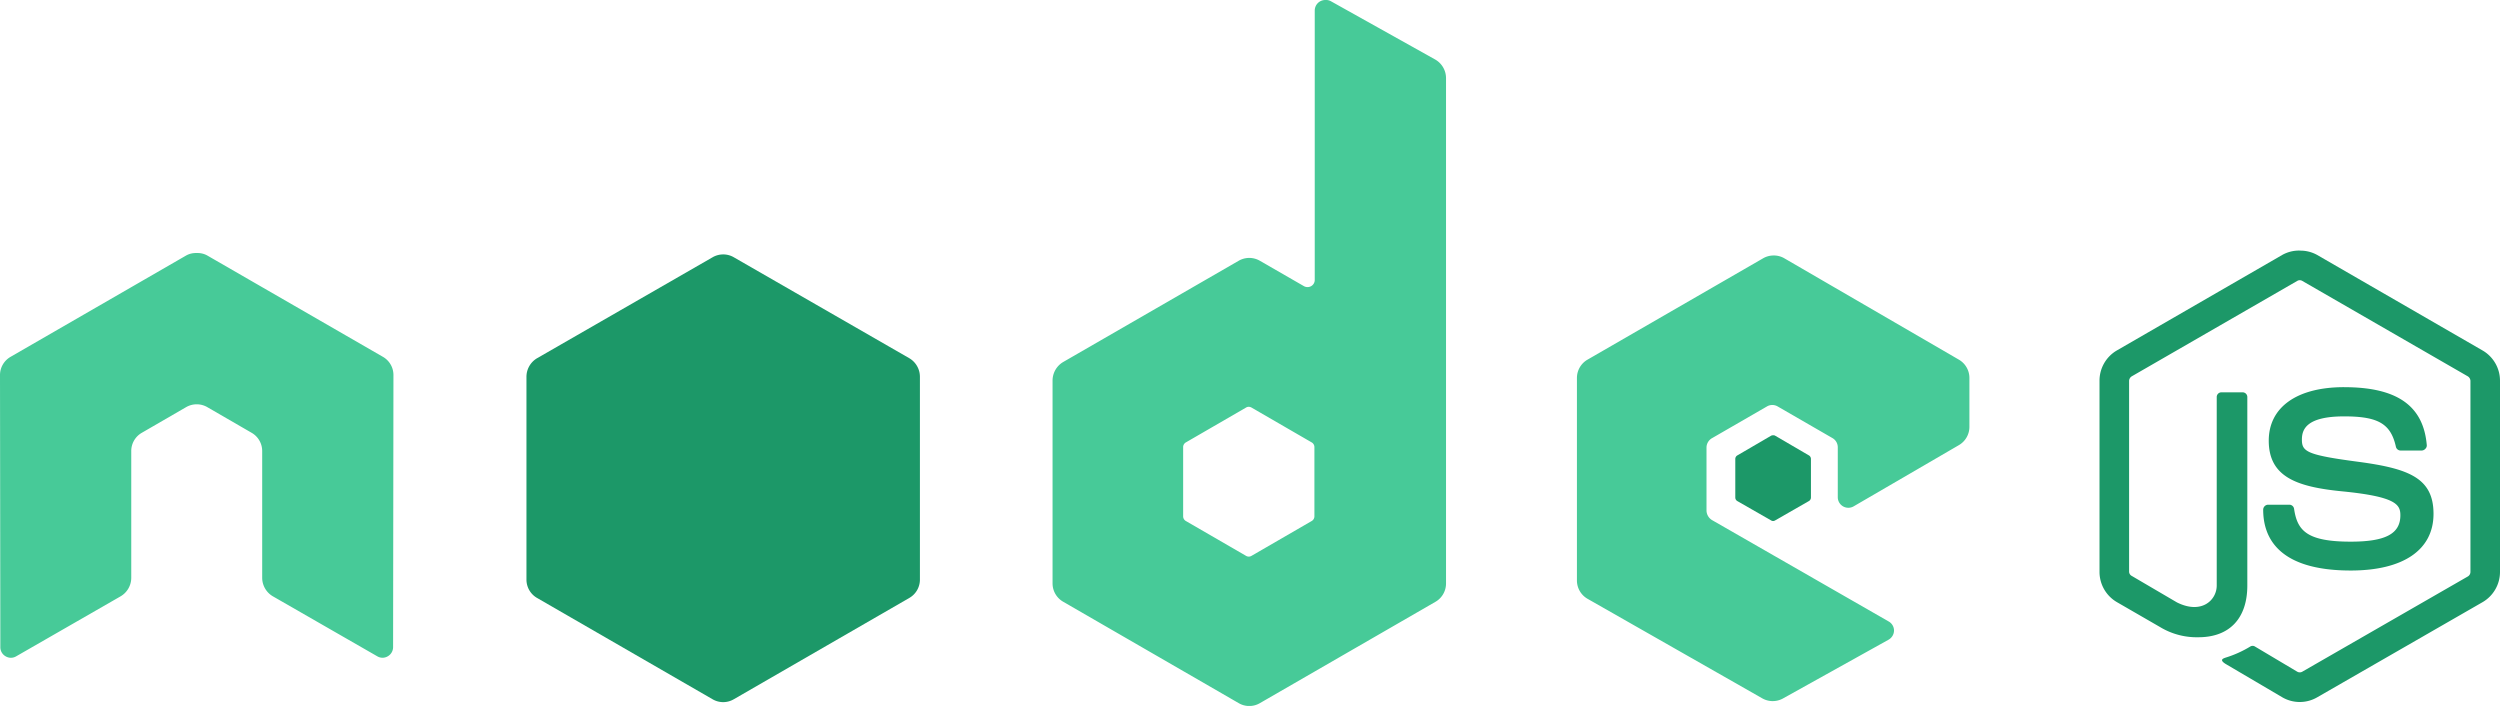 <svg xmlns="http://www.w3.org/2000/svg" width="165.635" height="46.773" viewBox="0 0 165.635 46.773"><defs><style>.a{fill:#1c9868;}.b{fill:#47ca98;}</style></defs><g transform="translate(15638.133 -6087.594)"><g transform="translate(-15499.031 6104.195)"><path class="a" d="M1117.609,709.585a2.3,2.3,0,0,0-1.142.279l-10.982,6.342a2.315,2.315,0,0,0-1.143,2.006v12.66a2.316,2.316,0,0,0,1.143,2l2.868,1.656a4.69,4.69,0,0,0,2.541.676c2.063,0,3.241-1.252,3.241-3.427v-12.5a.313.313,0,0,0-.326-.3h-1.375a.312.312,0,0,0-.326.3v12.5c0,.964-1,1.934-2.635,1.119l-2.984-1.749a.329.329,0,0,1-.187-.28V718.211a.37.37,0,0,1,.187-.3l10.958-6.318a.323.323,0,0,1,.326,0l10.958,6.318a.373.373,0,0,1,.187.3v12.66a.352.352,0,0,1-.163.3l-10.982,6.318a.337.337,0,0,1-.326,0l-2.821-1.679a.294.294,0,0,0-.28,0,7.266,7.266,0,0,1-1.656.746c-.18.063-.453.16.093.467l3.684,2.168a2.3,2.3,0,0,0,2.285,0l10.982-6.319a2.319,2.319,0,0,0,1.142-2V718.212a2.315,2.315,0,0,0-1.142-2l-10.982-6.342a2.287,2.287,0,0,0-1.142-.28Z" transform="translate(-1104.343 -709.585)"/><path class="a" d="M1155.853,748.1c-3.127,0-4.99,1.331-4.99,3.544,0,2.4,1.849,3.06,4.85,3.357,3.59.352,3.87.879,3.87,1.586,0,1.226-.977,1.749-3.287,1.749-2.9,0-3.54-.725-3.754-2.168a.317.317,0,0,0-.3-.28h-1.422a.333.333,0,0,0-.326.327c0,1.848,1.005,4.033,5.806,4.033,3.475,0,5.479-1.364,5.479-3.754,0-2.369-1.619-3-4.99-3.45-3.406-.451-3.73-.671-3.73-1.469,0-.658.276-1.539,2.8-1.539,2.253,0,3.086.486,3.427,2.006a.319.319,0,0,0,.3.256h1.422a.344.344,0,0,0,.233-.117.306.306,0,0,0,.093-.233c-.22-2.616-1.965-3.847-5.479-3.847Z" transform="translate(-1139.651 -739.05)"/></g><path class="b" d="M599.976,638.913a.7.7,0,0,0-.7.7v17.836a.471.471,0,0,1-.233.419.486.486,0,0,1-.49,0l-2.915-1.679a1.4,1.4,0,0,0-1.4,0L582.605,662.9a1.433,1.433,0,0,0-.7,1.236v13.43a1.4,1.4,0,0,0,.7,1.212L594.24,685.5a1.393,1.393,0,0,0,1.4,0l11.634-6.715a1.4,1.4,0,0,0,.7-1.212V644.089a1.422,1.422,0,0,0-.723-1.236l-6.925-3.87a.681.681,0,0,0-.349-.07Zm-74.843,16.764a1.313,1.313,0,0,0-.629.163l-11.635,6.715a1.394,1.394,0,0,0-.7,1.212l.023,18.023a.688.688,0,0,0,.35.606.679.679,0,0,0,.7,0l6.9-3.964a1.424,1.424,0,0,0,.723-1.213V668.8a1.392,1.392,0,0,1,.7-1.213l2.937-1.7a1.4,1.4,0,0,1,1.4,0l2.938,1.7a1.392,1.392,0,0,1,.7,1.213v8.417a1.427,1.427,0,0,0,.723,1.213l6.9,3.964a.678.678,0,0,0,.7,0,.7.7,0,0,0,.35-.606l.023-18.023a1.387,1.387,0,0,0-.7-1.212L525.9,655.84a1.307,1.307,0,0,0-.629-.163h-.14Zm104.548.163a1.394,1.394,0,0,0-.7.187l-11.634,6.715a1.4,1.4,0,0,0-.7,1.212v13.43a1.4,1.4,0,0,0,.723,1.213l11.541,6.575a1.4,1.4,0,0,0,1.376.023l6.995-3.893a.707.707,0,0,0,.373-.606.689.689,0,0,0-.35-.606l-11.7-6.715a.753.753,0,0,1-.373-.63v-4.2a.719.719,0,0,1,.373-.606l3.637-2.1a.7.7,0,0,1,.7,0l3.637,2.1a.7.7,0,0,1,.35.606v3.311a.7.7,0,0,0,1.049.606l6.972-4.056a1.4,1.4,0,0,0,.7-1.213v-3.24a1.4,1.4,0,0,0-.7-1.213l-11.564-6.715a1.388,1.388,0,0,0-.7-.186h0Zm-34.788,10.026a.39.39,0,0,1,.187.046l3.987,2.308a.362.362,0,0,1,.187.3v4.616a.36.36,0,0,1-.187.3l-3.987,2.308a.353.353,0,0,1-.349,0l-3.987-2.308a.361.361,0,0,1-.187-.3v-4.616a.362.362,0,0,1,.187-.3l3.987-2.308a.307.307,0,0,1,.163-.046h0Z" transform="translate(-16150.302 5448.681)"/><path class="a" d="M673.692,710.676a1.394,1.394,0,0,0-.7.187l-11.634,6.692a1.431,1.431,0,0,0-.7,1.236v13.43a1.4,1.4,0,0,0,.7,1.213l11.634,6.715a1.392,1.392,0,0,0,1.4,0l11.634-6.715a1.4,1.4,0,0,0,.7-1.213V718.79a1.431,1.431,0,0,0-.7-1.236l-11.634-6.692a1.393,1.393,0,0,0-.7-.187Zm69.574,11.984a.287.287,0,0,0-.14.023l-2.238,1.306a.272.272,0,0,0-.14.233v2.565a.272.272,0,0,0,.14.233l2.238,1.282a.243.243,0,0,0,.256,0l2.238-1.283a.274.274,0,0,0,.14-.233v-2.565a.274.274,0,0,0-.14-.233l-2.238-1.306a.2.2,0,0,0-.117-.023h0Z" transform="translate(-16263.911 5393.775)"/></g></svg>